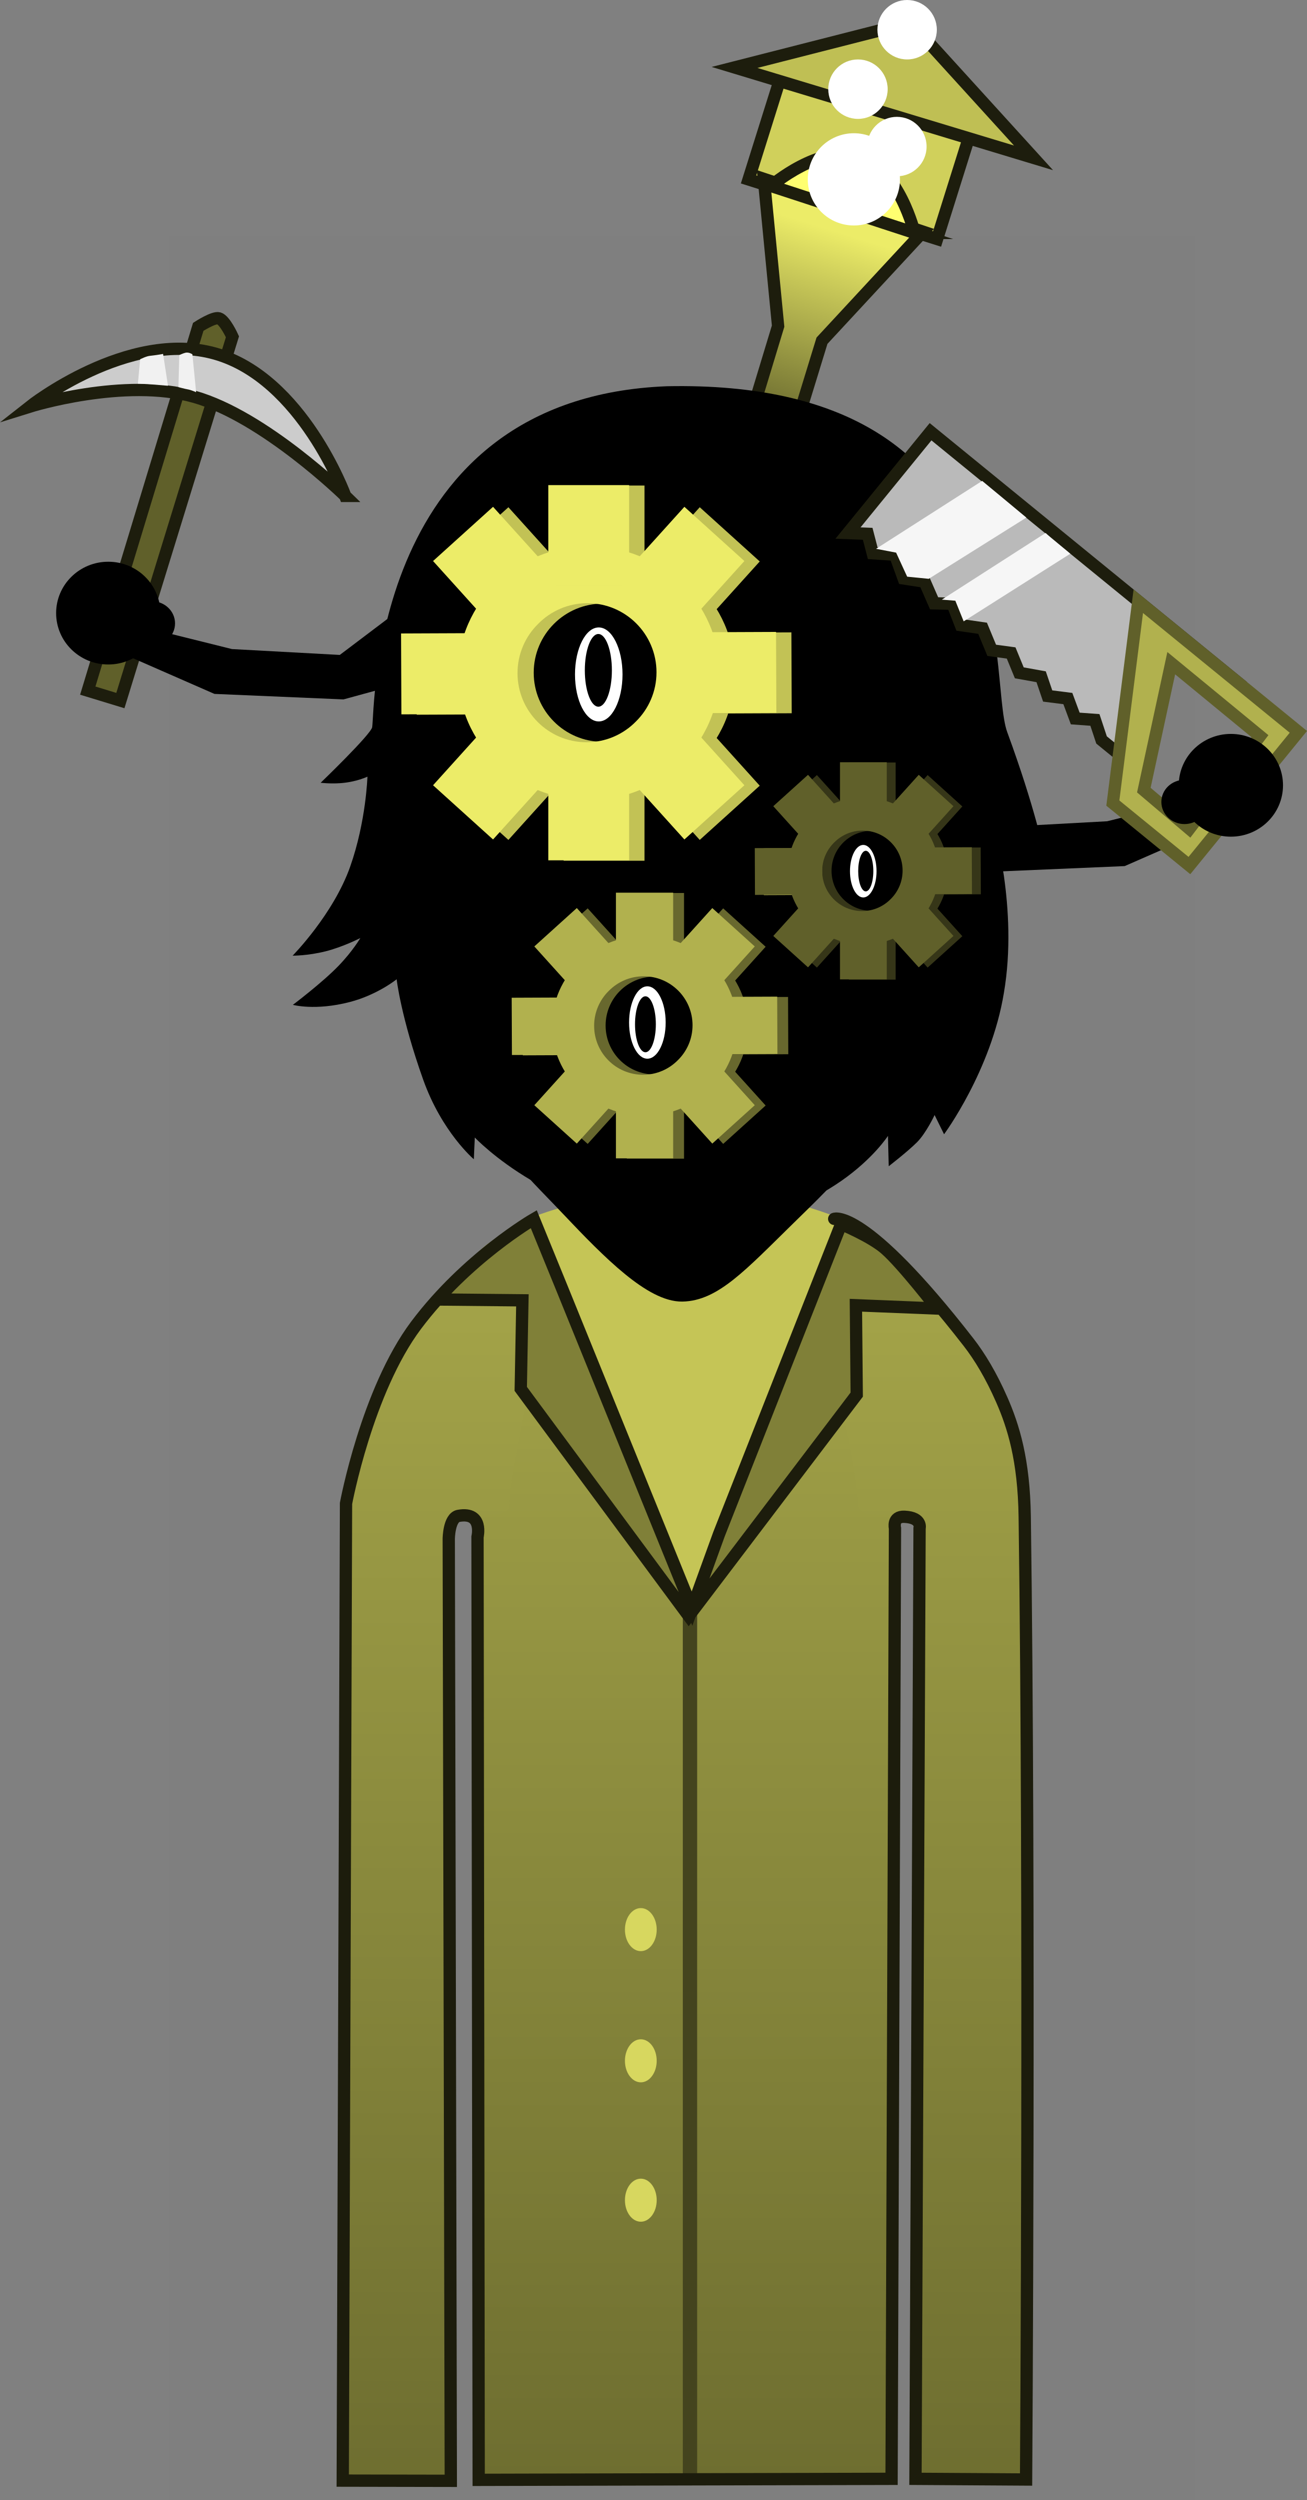 <svg viewBox="0,0,159.502,304.91" height="304.91" width="159.502" xmlns:xlink="http://www.w3.org/1999/xlink" xmlns="http://www.w3.org/2000/svg" version="1.1"><rect x="0" y="0" width="159.502" height="304.91" fill="#808080" stroke="none"/><defs><linearGradient id="color-1" gradientUnits="userSpaceOnUse" y2="305.53" x2="240.881" y1="148.414" x1="240.881"><stop stop-color="#a7a74a" offset="0"></stop><stop stop-color="#6e6e30" offset="1"></stop></linearGradient><linearGradient id="color-2" gradientUnits="userSpaceOnUse" y2="306" x2="211.901" y1="151" x1="211.901"><stop stop-color="#a7a74a" offset="0"></stop><stop stop-color="#6e6e30" offset="1"></stop></linearGradient><linearGradient id="color-3" gradientUnits="userSpaceOnUse" y2="306" x2="268.568" y1="151" x1="268.568"><stop stop-color="#a7a74a" offset="0"></stop><stop stop-color="#6e6e30" offset="1"></stop></linearGradient><linearGradient id="color-4" gradientUnits="userSpaceOnUse" y2="66.111" x2="248.016" y1="31.593" x1="258.755"><stop stop-color="#ecec68" offset="0"></stop><stop stop-color="#292912" offset="1"></stop></linearGradient></defs><g transform="translate(-156.797,-3.411)"><g style="mix-blend-mode: normal" stroke-dashoffset="0" stroke-dasharray="" stroke-miterlimit="10" stroke-linejoin="miter" fill-rule="nonzero" data-paper-data="{&quot;isPaintingLayer&quot;:true}"><path stroke-linecap="butt" stroke-width="2" stroke="none" fill="#000000" fill-opacity="0.01" d="M177.423,308.321v-276.037h125.154v276.037z"></path><g stroke-linecap="butt"><path stroke-width="2" stroke="#000000" fill="#ffffff" d="M201.03,304.392c0,0 -0.635,-94.384 -0.793,-118.012c-0.055,-8.153 8.187,-36.761 40.202,-36.921c31.602,-0.158 39.857,29.487 39.849,36.897c-0.077,46.243 0.654,117.986 0.654,117.986l-10.497,0.096l-0.159,-114.843c0,0 0.075,-3.099 -2.816,-3.154c-3.434,-0.065 -2.945,3.116 -2.945,3.116l0.205,114.87l-48.214,0.072l-0.305,-115.233c0,0 0.279,-2.919 -2.886,-2.934c-3.111,-0.015 -2.816,2.909 -2.816,2.909l0.353,115.067z"></path><path stroke-width="0" stroke="none" fill="url(#color-1)" d="M215.375,305.53c0,0 -0.214,-92.045 -0.214,-117.602c0,-12.36 0.214,-27.505 0.214,-27.505c0,0 1.252,-11.537 25,-12c7.148,-0.139 12.235,1.323 16.072,2.774c6.409,2.424 9.057,5.506 9.982,6.089c0.546,0.344 -0.381,3.733 -0.381,3.733l-0.352,144.44z"></path><path stroke-width="0" stroke="none" fill="url(#color-2)" d="M198.375,306l0.5,-112c0,0 -0.668,-7.166 1.147,-14.157c1.772,-6.824 6.004,-13.447 7.906,-15.935c2.178,-2.849 4.892,-5.68 7.528,-7.653c4.828,-3.614 9.394,-5.255 9.919,-5.255c0.73,0 -6.479,31.623 -6.413,35.745c0.033,2.02 -3.127,1.25 -5.324,1.427c-1.143,0.092 -2.025,0.44 -2.063,1.569c-0.179,5.297 -0.022,5.546 -0.022,5.546l0.571,110.714z"></path><path stroke-width="0" stroke="none" fill="url(#color-3)" data-paper-data="{&quot;index&quot;:null}" d="M268.344,306l0.571,-110.714c0,0 0.157,-0.249 -0.022,-5.546c-0.038,-1.129 -0.921,-1.477 -2.063,-1.569c-2.197,-0.177 -5.356,0.593 -5.324,-1.427c0.067,-4.122 -7.142,-35.745 -6.413,-35.745c0.525,0 5.091,1.641 9.919,5.255c2.636,1.973 5.35,4.804 7.528,7.653c1.902,2.489 6.134,9.111 7.906,15.935c1.815,6.991 1.147,14.157 1.147,14.157l0.5,112z"></path></g><path stroke-linecap="butt" stroke-width="0" stroke="none" fill="#44441e" d="M240.125,305.5v-107h1.75v107z"></path><g stroke-linecap="butt" stroke="none"><path stroke-width="NaN" fill="#c5c556" d="M221.341,152.029c0,0 8.505,-3.64 19.881,-3.64c9.596,0 18.142,3.64 18.142,3.64l-18.39,48.753z"></path><path stroke-width="0" fill="#808038" d="M209.472,162.08c0,0 5.227,-5.927 7.065,-7.119c1.806,-1.172 5.746,-3.226 5.746,-3.226l18.495,48.877l-20.68,-27.594l0.536,-11.12z"></path></g><path stroke-linecap="butt" stroke-width="0" stroke="none" fill="#d7d75f" d="M236.938,254.75c0,1.45 -0.867,2.625 -1.938,2.625c-1.07,0 -1.938,-1.175 -1.938,-2.625c0,-1.45 0.867,-2.625 1.938,-2.625c1.07,0 1.938,1.175 1.938,2.625z"></path><path stroke-linecap="butt" stroke-width="0" stroke="none" fill="#d7d75f" d="M236.938,271.75c0,1.45 -0.867,2.625 -1.938,2.625c-1.07,0 -1.938,-1.175 -1.938,-2.625c0,-1.45 0.867,-2.625 1.938,-2.625c1.07,0 1.938,1.175 1.938,2.625z"></path><path stroke-linecap="butt" stroke-width="0" stroke="none" fill="#d7d75f" d="M236.938,238.75c0,1.45 -0.867,2.625 -1.938,2.625c-1.07,0 -1.938,-1.175 -1.938,-2.625c0,-1.45 0.867,-2.625 1.938,-2.625c1.07,0 1.938,1.175 1.938,2.625z"></path><path stroke-linecap="butt" stroke-width="0" stroke="none" fill="#808038" data-paper-data="{&quot;index&quot;:null}" d="M261.116,162.273l0.536,11.12l-20.68,27.594l18.495,-48.877c0,0 3.939,2.054 5.746,3.226c1.838,1.193 6.565,7.619 6.565,7.619z"></path><path stroke-linecap="butt" stroke-width="0" stroke="none" fill="#000000" d="M294.05,109.041l-15.749,0.672l-12.744,-3.489l-0.578,-12.339l13.773,10.404l13.161,-0.716l10.276,-2.554l2.699,3.278z"></path><g stroke-linecap="butt"><g stroke-width="1.5" stroke="#1d1d0d"><path fill="#60602a" d="M167.507,87.64l13.485,-44.369c0,0 1.882,-1.219 2.511,-1.037c0.743,0.216 1.662,2.25 1.662,2.25l-13.678,44.369z"></path><path fill="#cccccc" d="M198.935,63.895c0,0 -9.878,-9.668 -18.42,-12.087c-8.541,-2.419 -20.065,1.187 -20.065,1.187c0,0 11.987,-9.464 22.614,-6.454c10.627,3.01 15.871,17.354 15.871,17.354z"></path></g><path stroke-width="0" stroke="none" fill="#f1f1f1" d="M173.625,50.205l0.274,-2.973c0,0 0.727,-0.374 1.174,-0.42c0.73,-0.075 1.627,-0.235 1.627,-0.235l0.599,3.882c0,0 -1.226,-0.101 -1.881,-0.156c-0.64,-0.053 -1.792,-0.098 -1.792,-0.098z"></path><path stroke-width="0" stroke="none" fill="#f1f1f1" d="M178.571,50.627l0.106,-3.909c0,0 0.508,-0.238 0.767,-0.291c0.424,-0.086 0.832,0.196 0.832,0.196l0.454,4.622c0,0 -0.622,-0.279 -1.002,-0.342c-0.371,-0.061 -1.156,-0.278 -1.156,-0.278z"></path></g><g stroke-linecap="butt" stroke-width="0" stroke="none" fill="#000000"><path d="M172.128,83.296l2.699,-3.278l10.276,2.554l13.161,0.716l13.773,-10.404l-0.578,12.339l-12.744,3.489l-15.749,-0.672z"></path><path d="M176.37,78.187c0,3.461 -2.849,6.266 -6.362,6.266c-3.514,0 -6.362,-2.805 -6.362,-6.266c0,-3.461 2.849,-6.266 6.362,-6.266c3.514,0 6.362,2.805 6.362,6.266z"></path><path d="M178.158,79.44c0,1.491 -1.263,2.699 -2.822,2.699c-1.558,0 -2.822,-1.208 -2.822,-2.699c0,-1.491 1.263,-2.699 2.822,-2.699c1.558,0 2.822,1.208 2.822,2.699z"></path></g><g stroke-linecap="butt" stroke-width="1.5" stroke="#1d1d0d"><path fill="#d0d05b" d="M248.15,25.296l4.182,-13.31l23.003,7.264l-4.182,13.31z"></path><path fill="url(#color-4)" d="M245.013,65.391l6.741,-22.202l-1.739,-17.96l19.423,6.441l-12.329,13.295l-6.984,22.759z"></path><path fill="#bfbf54" d="M246.437,11.635l21.472,-5.475l15.016,16.504z"></path><path fill="#ffff70" d="M268.404,31.816l-17.511,-5.725c0,0 5.995,-5.168 10.83,-3.587c4.835,1.581 6.68,9.312 6.68,9.312z"></path></g><path stroke-linecap="round" stroke-width="1.5" stroke="#1c1c0c" fill="none" d="M258.601,152.065c0,0 3.591,-1.428 16.403,15.057c1.342,1.727 2.738,4.02 4.052,7.019c1.412,3.222 2.699,7.32 2.795,14.258c0.64,46.197 0.167,117.417 0.167,117.417l-13.5,-0.083l0.5,-115.917c0,0 0.368,-1.309 -1.833,-1.417c-1.535,-0.075 -1.167,1.417 -1.167,1.417l-0.417,115.917l-50.387,0.125l-0.143,-115c0,0 0.748,-3.117 -2.311,-2.57c-1.18,0.211 -1.198,2.813 -1.198,2.813l0.25,114.875l-13.188,-0.025l0.4,-119.175c0,0 2.549,-13.738 8.559,-21.744c6.143,-8.183 14.353,-12.931 14.353,-12.931l3.513,8.6l15.8,38.9l3.3,-9.1l14.9,-37.8c0,0 3.673,1.506 5.423,3.046c2.09,1.839 6.277,7.254 6.277,7.254l-9.9,-0.4l0.1,10.9l-20.5,27l-20.5,-27.7l0.2,-10.8l-10.1,-0.1"></path><g><g stroke-linecap="butt" stroke-width="1.5" fill="#000000"><path stroke="none" d="M195.927,98.88c0,0 6.163,-5.922 6.292,-6.788c0.337,-2.271 -0.168,-40.173 35.968,-41.574c44.636,-0.914 39.015,35.349 41.531,42.19c3.45,9.381 4.49,14.733 4.49,14.733c0,0 -1.1,0.613 -2.413,-0.467c-1.224,-1.008 -3.801,-3.146 -3.801,-3.146c0,0 3.091,10.348 1.311,20.695c-1.562,9.481 -7.298,17.225 -7.298,17.225l-1.155,-2.347c0,0 -1.023,2.198 -2.16,3.333c-1.137,1.135 -3.439,2.913 -3.439,2.913l-0.092,-3.704c0,0 -7.06,11.018 -24.351,10.872c-16.306,-0.255 -26.072,-10.675 -26.072,-10.675l-0.116,2.655c0,0 -3.895,-3.293 -6.181,-9.708c-2.725,-7.646 -3.239,-12.243 -3.239,-12.243c0,0 -2.339,1.899 -5.717,2.774c-4.233,1.097 -6.947,0.345 -6.947,0.345c0,0 3.608,-2.717 5.584,-4.77c1.76,-1.828 2.647,-3.377 2.647,-3.377c0,0 -2.108,1.085 -4.233,1.618c-2.217,0.556 -4.03,0.531 -4.03,0.531c0,0 4.975,-5.037 7.031,-10.874c1.941,-5.511 2.1,-10.957 2.1,-10.957c0,0 -1.362,0.662 -3.33,0.795c-1.248,0.085 -2.378,-0.049 -2.378,-0.049z"></path><path stroke="#000000" d="M212.713,110.202c-0.577,-7.293 0.335,-17.154 0.335,-17.154c0,0 3.411,-0.041 13.914,-3.144c8.07,-2.384 20.547,-9.487 20.547,-9.487c0,0 -2.16,3.005 -3.408,4.46c-1.327,1.547 -3.993,4.563 -3.993,4.563c0,0 7.838,-1.668 14.675,-4.729c8.568,-3.536 10.593,-6.053 12.95,-4.593c2.783,1.724 1.03,23.183 0.718,28.741c-0.422,5.669 -2.533,9.5 -3.15,12.521c-0.617,3.021 -0.41,6.137 -2.206,16.04c-1.121,6.18 -4.162,8.925 -10.019,14.661c-5.858,5.736 -9.054,9.253 -13.014,9.322c-3.811,0.066 -8.936,-5.1 -13.935,-10.382c-5.324,-5.625 -8.875,-8.477 -9.716,-15.14c-0.757,-6 -0.777,-9.909 -1.123,-15.248c-0.253,-3.903 -2.261,-6.445 -2.576,-10.428z"></path></g><path stroke-linecap="round" stroke-width="0.25" stroke="#000000" fill="none" d="M214.21,116.377c0,0 -3.564,-2.923 -4.318,-8.451c-0.421,-3.083 2.157,-2.28 2.157,-2.28"></path><path stroke-linecap="round" stroke-width="0.25" stroke="#000000" fill="none" data-paper-data="{&quot;index&quot;:null}" d="M269.058,105.647c0,0 2.578,-0.803 2.157,2.28c-0.754,5.527 -4.318,8.451 -4.318,8.451"></path><g stroke-linecap="butt" stroke-width="0" stroke="none"><g fill="#c2c255"><path d="M246.469,85.561c0,8.55 -7.143,15.481 -15.954,15.481c-8.811,0 -15.954,-6.931 -15.954,-15.481c0,-8.55 7.143,-15.481 15.954,-15.481c8.811,0 15.954,6.931 15.954,15.481zM230.358,93.884c4.655,0 8.428,-3.773 8.428,-8.428c0,-4.655 -3.773,-8.428 -8.428,-8.428c-4.655,0 -8.428,3.773 -8.428,8.428c0,4.655 3.773,8.428 8.428,8.428z"></path><g><path d="M225.582,74.908v-12.28h9.866v12.28z"></path><path d="M225.582,108.39v-12.28h9.866v12.28z"></path></g><g><path d="M241.096,80.585l12.28,-0.05l0.04,9.866l-12.28,0.05z"></path><path d="M207.614,80.722l12.28,-0.05l0.04,9.866l-12.28,0.05z"></path></g><g><path d="M241.281,90.122l8.231,9.113l-7.322,6.613l-8.231,-9.113z"></path><path d="M218.84,65.274l8.231,9.113l-7.322,6.613l-8.231,-9.113z"></path></g><g data-paper-data="{&quot;index&quot;:null}"><path d="M227.071,96.735l-8.231,9.113l-7.322,-6.613l8.231,-9.113z"></path><path d="M249.513,71.887l-8.231,9.113l-7.322,-6.613l8.231,-9.113z"></path></g></g><g fill="#ecec68"><path d="M244.596,85.509c0,8.55 -7.143,15.481 -15.954,15.481c-8.811,0 -15.954,-6.931 -15.954,-15.481c0,-8.55 7.143,-15.481 15.954,-15.481c8.811,0 15.954,6.931 15.954,15.481zM236.913,85.404c0,-4.655 -3.773,-8.428 -8.428,-8.428c-2.354,0 -4.483,0.965 -6.012,2.521c-1.556,1.529 -2.521,3.658 -2.521,6.012c0,4.655 3.773,8.428 8.428,8.428c2.354,0 4.483,-0.965 6.012,-2.521c1.556,-1.529 2.521,-3.658 2.521,-6.012z"></path><g><path d="M223.709,74.856v-12.28h9.866v12.28z"></path><path d="M223.709,108.337v-12.28h9.866v12.28z"></path></g><g><path d="M239.223,80.532l12.28,-0.05l0.04,9.866l-12.28,0.05z"></path><path d="M205.741,80.669l12.28,-0.05l0.04,9.866l-12.28,0.05z"></path></g><g><path d="M239.409,90.069l8.231,9.113l-7.322,6.613l-8.231,-9.113z"></path><path d="M216.967,65.222l8.231,9.113l-7.322,6.613l-8.231,-9.113z"></path></g><g data-paper-data="{&quot;index&quot;:null}"><path d="M225.198,96.682l-8.231,9.113l-7.322,-6.613l8.231,-9.113z"></path><path d="M247.64,71.835l-8.231,9.113l-7.322,-6.613l8.231,-9.113z"></path></g></g></g><g stroke-linecap="butt" stroke-width="0" stroke="none"><g><path fill="#68682e" d="M248.078,128.56c0,6.054 -5.057,10.962 -11.296,10.962c-6.239,0 -11.296,-4.908 -11.296,-10.962c0,-6.054 5.057,-10.962 11.296,-10.962c6.239,0 11.296,4.908 11.296,10.962zM236.671,134.453c3.296,0 5.967,-2.672 5.967,-5.967c0,-3.296 -2.672,-5.967 -5.967,-5.967c-3.296,0 -5.967,2.672 -5.967,5.967c0,3.296 2.672,5.967 5.967,5.967z"></path><g fill="#68682e"><path d="M233.289,121.016v-8.695h6.986v8.695z"></path><path d="M233.289,144.723v-8.695h6.986v8.695z"></path></g><g><path fill="#68682e" d="M244.274,125.036l8.695,-0.036l0.029,6.986l-8.695,0.036z"></path><path fill="#c2c255" d="M220.567,125.133l8.695,-0.036l0.029,6.986l-8.695,0.036z"></path></g><g fill="#68682e"><path d="M244.405,131.789l5.828,6.453l-5.184,4.682l-5.828,-6.453z"></path><path d="M228.515,114.195l5.828,6.453l-5.184,4.682l-5.828,-6.453z"></path></g><g fill="#68682e" data-paper-data="{&quot;index&quot;:null}"><path d="M234.343,136.471l-5.828,6.453l-5.184,-4.682l5.828,-6.453z"></path><path d="M250.233,118.878l-5.828,6.453l-5.184,-4.682l5.828,-6.453z"></path></g></g><g fill="#b1b14e"><path d="M246.752,128.522c0,6.054 -5.057,10.962 -11.296,10.962c-6.239,0 -11.296,-4.908 -11.296,-10.962c0,-6.054 5.057,-10.962 11.296,-10.962c6.239,0 11.296,4.908 11.296,10.962zM241.312,128.448c0,-3.296 -2.672,-5.967 -5.967,-5.967c-1.667,0 -3.174,0.683 -4.257,1.785c-1.102,1.083 -1.785,2.59 -1.785,4.257c0,3.296 2.672,5.967 5.967,5.967c1.667,0 3.174,-0.683 4.257,-1.785c1.102,-1.083 1.785,-2.59 1.785,-4.257z"></path><g><path d="M231.963,120.979v-8.695h6.986v8.695z"></path><path d="M231.963,144.686v-8.695h6.986v8.695z"></path></g><g><path d="M242.948,124.999l8.695,-0.036l0.029,6.986l-8.695,0.036z"></path><path d="M219.241,125.096l8.695,-0.036l0.029,6.986l-8.695,0.036z"></path></g><g><path d="M243.079,131.751l5.828,6.453l-5.184,4.682l-5.828,-6.453z"></path><path d="M227.189,114.158l5.828,6.453l-5.184,4.682l-5.828,-6.453z"></path></g><g data-paper-data="{&quot;index&quot;:null}"><path d="M233.017,136.434l-5.828,6.453l-5.184,-4.682l5.828,-6.453z"></path><path d="M248.907,118.841l-5.828,6.453l-5.184,-4.682l5.828,-6.453z"></path></g></g></g><g stroke-linecap="butt" stroke-width="0" stroke="none"><g><path fill="#363618" d="M272.477,109.679c0,4.948 -4.133,8.959 -9.232,8.959c-5.099,0 -9.232,-4.011 -9.232,-8.959c0,-4.948 4.133,-8.959 9.232,-8.959c5.099,0 9.232,4.011 9.232,8.959zM263.153,114.496c2.694,0 4.877,-2.184 4.877,-4.877c0,-2.694 -2.184,-4.877 -4.877,-4.877c-2.694,0 -4.877,2.184 -4.877,4.877c0,2.694 2.184,4.877 4.877,4.877z"></path><g fill="#363618"><path d="M260.39,103.514v-7.107h5.71v7.107z"></path><path d="M260.39,122.89v-7.107h5.71v7.107z"></path></g><g><path fill="#363618" d="M269.368,106.799l7.106,-0.029l0.023,5.71l-7.106,0.029z"></path><path fill="#c2c255" d="M249.992,106.878l7.106,-0.029l0.023,5.709l-7.106,0.029z"></path></g><g fill="#363618"><path d="M269.475,112.318l4.763,5.274l-4.237,3.827l-4.763,-5.274z"></path><path d="M256.488,97.939l4.763,5.274l-4.237,3.827l-4.763,-5.274z"></path></g><g fill="#363618" data-paper-data="{&quot;index&quot;:null}"><path d="M261.251,116.145l-4.763,5.274l-4.237,-3.827l4.763,-5.274z"></path><path d="M274.238,101.766l-4.763,5.274l-4.237,-3.827l4.763,-5.274z"></path></g></g><g fill="#60602a"><path d="M271.393,109.649c0,4.948 -4.133,8.959 -9.232,8.959c-5.099,0 -9.232,-4.011 -9.232,-8.959c0,-4.948 4.133,-8.959 9.232,-8.959c5.099,0 9.232,4.011 9.232,8.959zM266.947,109.588c0,-2.694 -2.184,-4.877 -4.877,-4.877c-1.362,0 -2.594,0.558 -3.479,1.459c-0.901,0.885 -1.459,2.117 -1.459,3.479c0,2.694 2.184,4.877 4.877,4.877c1.362,0 2.594,-0.559 3.479,-1.459c0.901,-0.885 1.459,-2.117 1.459,-3.479z"></path><g><path d="M259.306,103.484v-7.107h5.71v7.107z"></path><path d="M259.306,122.86v-7.107h5.71v7.107z"></path></g><g><path d="M268.284,106.769l7.106,-0.029l0.023,5.709l-7.106,0.029z"></path><path d="M248.908,106.848l7.106,-0.029l0.023,5.709l-7.106,0.029z"></path></g><g><path d="M268.391,112.288l4.763,5.274l-4.237,3.827l-4.763,-5.274z"></path><path d="M255.404,97.909l4.763,5.274l-4.237,3.827l-4.763,-5.274z"></path></g><g data-paper-data="{&quot;index&quot;:null}"><path d="M260.167,116.115l-4.763,5.274l-4.237,-3.827l4.763,-5.274z"></path><path d="M273.154,101.736l-4.763,5.274l-4.237,-3.827l4.763,-5.274z"></path></g></g></g><g stroke-linecap="butt" stroke-width="0" stroke="none"><path fill="#ffffff" d="M232.767,85.667c0,3.166 -1.298,5.733 -2.9,5.733c-1.602,0 -2.9,-2.567 -2.9,-5.733c0,-3.166 1.298,-5.733 2.9,-5.733c1.602,0 2.9,2.567 2.9,5.733z"></path><path fill="#000000" d="M231.469,85.167c0,2.448 -0.739,4.433 -1.651,4.433c-0.912,0 -1.651,-1.985 -1.651,-4.433c0,-2.448 0.739,-4.433 1.651,-4.433c0.912,0 1.651,1.985 1.651,4.433z"></path></g><g stroke-linecap="butt" stroke-width="0" stroke="none"><path fill="#ffffff" d="M238.033,128.118c0,2.439 -1,4.415 -2.233,4.415c-1.233,0 -2.233,-1.977 -2.233,-4.415c0,-2.439 1,-4.415 2.233,-4.415c1.233,0 2.233,1.977 2.233,4.415z"></path><path fill="#000000" d="M236.834,128.333c0,1.886 -0.569,3.414 -1.271,3.414c-0.702,0 -1.271,-1.529 -1.271,-3.414c0,-1.886 0.569,-3.414 1.271,-3.414c0.702,0 1.271,1.529 1.271,3.414z"></path></g><g stroke-linecap="butt" stroke-width="0" stroke="none"><path fill="#ffffff" d="M263.767,109.663c0,1.769 -0.726,3.204 -1.621,3.204c-0.895,0 -1.621,-1.434 -1.621,-3.204c0,-1.769 0.726,-3.204 1.621,-3.204c0.895,0 1.621,1.434 1.621,3.204z"></path><path fill="#000000" d="M263.375,109.65c0,1.368 -0.413,2.477 -0.923,2.477c-0.51,0 -0.923,-1.109 -0.923,-2.477c0,-1.368 0.413,-2.477 0.923,-2.477c0.51,0 0.923,1.109 0.923,2.477z"></path></g></g><g stroke-linecap="butt"><path stroke-width="1.5" stroke="#1d1d0d" fill="#bababa" d="M260.282,68.423l10.077,-12.357l35.798,29.191l-6.624,-1.371l-3.453,13.728l-4.854,-3.958l-0.809,-2.441l-2.401,-0.176l-0.901,-2.432l-2.462,-0.311l-0.8,-2.349l-2.666,-0.477l-0.994,-2.423l-2.369,-0.32l-1.115,-2.691l-2.656,-0.384l-1.013,-2.608l-2.248,-0.052l-1.156,-2.64l-2.564,-0.394l-1.041,-2.885l-2.73,-0.19l-0.615,-2.368z"></path><path stroke-width="1.5" stroke="#60602a" fill="#b1b14e" d="M292.605,101.356l3.106,-24.617l19.534,15.929l-13.297,16.306zM296.387,99.774l5.558,4.715l8.611,-11.296l-10.824,-8.899z"></path><path stroke-width="0" stroke="none" fill="#f6f6f6" d="M263.708,70.344l12.95,-8.282c0.525,0.436 5.271,4.359 5.391,4.475l-11.912,7.467l-2.632,-0.26l-1.35,-2.933z"></path><path stroke-width="0" stroke="none" fill="#f6f6f6" d="M271.734,76.544l12.666,-8.13c0.257,0.27 2.954,2.457 3.008,2.532l-13.009,8.246l-1.017,-2.518z"></path></g><path stroke-linecap="butt" stroke-width="0" stroke="none" fill="#000000" d="M307.009,92.921c3.514,0 6.362,2.805 6.362,6.266c0,3.461 -2.849,6.266 -6.362,6.266c-3.514,0 -6.362,-2.805 -6.362,-6.266c0,-3.461 2.849,-6.266 6.362,-6.266z"></path><path stroke-linecap="butt" stroke-width="0" stroke="none" fill="#000000" d="M301.347,98.519c1.558,0 2.822,1.208 2.822,2.699c0,1.491 -1.263,2.699 -2.822,2.699c-1.558,0 -2.822,-1.208 -2.822,-2.699c0,-1.491 1.263,-2.699 2.822,-2.699z"></path><path stroke-linecap="butt" stroke-width="NaN" stroke="none" fill="#ffffff" d="M255.375,25.286c0,-3.107 2.518,-5.625 5.625,-5.625c3.107,0 5.625,2.518 5.625,5.625c0,3.107 -2.518,5.625 -5.625,5.625c-3.107,0 -5.625,-2.518 -5.625,-5.625z"></path><path stroke-linecap="butt" stroke-width="NaN" stroke="none" fill="#ffffff" d="M262.625,21.286c0,-2.002 1.623,-3.625 3.625,-3.625c2.002,0 3.625,1.623 3.625,3.625c0,2.002 -1.623,3.625 -3.625,3.625c-2.002,0 -3.625,-1.623 -3.625,-3.625z"></path><path stroke-linecap="butt" stroke-width="NaN" stroke="none" fill="#ffffff" d="M257.875,14.286c0,-2.002 1.623,-3.625 3.625,-3.625c2.002,0 3.625,1.623 3.625,3.625c0,2.002 -1.623,3.625 -3.625,3.625c-2.002,0 -3.625,-1.623 -3.625,-3.625z"></path><path stroke-linecap="butt" stroke-width="NaN" stroke="none" fill="#ffffff" d="M263.875,7.036c0,-2.002 1.623,-3.625 3.625,-3.625c2.002,0 3.625,1.623 3.625,3.625c0,2.002 -1.623,3.625 -3.625,3.625c-2.002,0 -3.625,-1.623 -3.625,-3.625z"></path></g></g></svg><!--rotationCenter:83.20280843460407:176.5890929455394-->